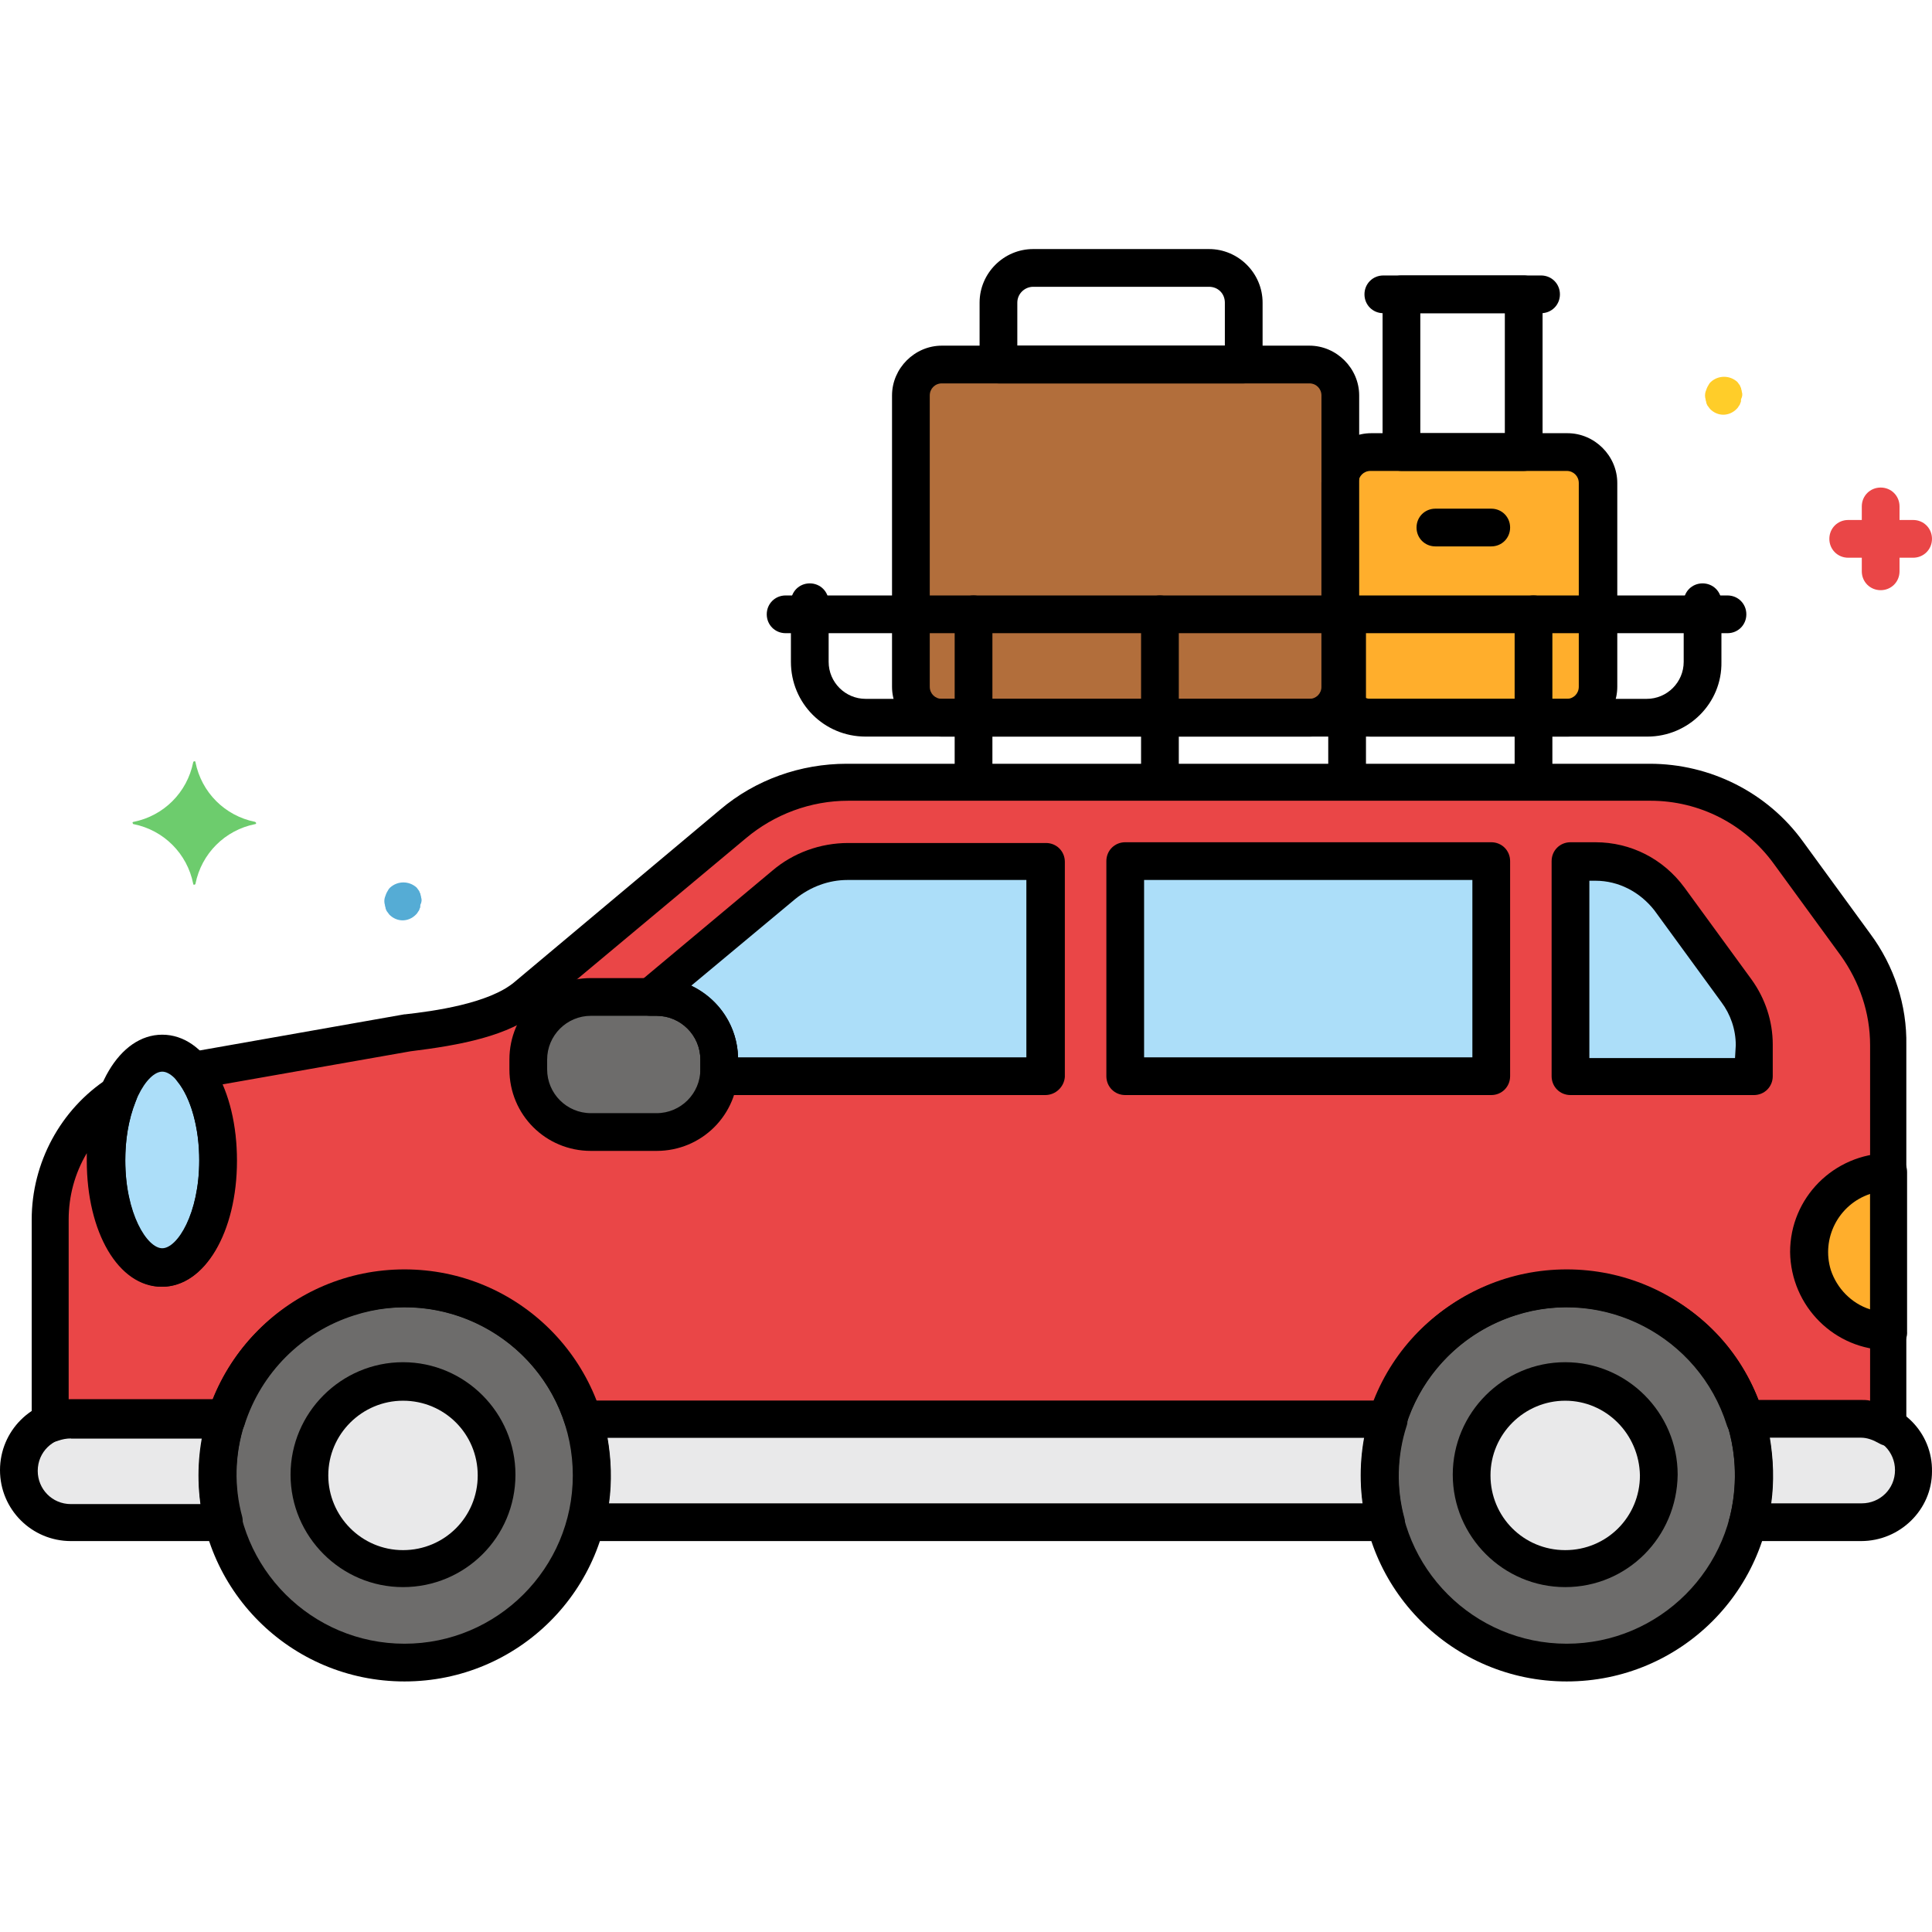 <svg height="512pt" viewBox="0 -66 512.004 512" width="512pt" xmlns="http://www.w3.org/2000/svg"><path d="m156.801 325c0 27.395-22.207 49.602-49.602 49.602-27.391 0-49.598-22.207-49.598-49.602 0-27.391 22.207-49.598 49.598-49.598 27.395 0 49.602 22.207 49.602 49.598zm0 0" fill="#6d6c6b"/><path d="m464.801 325c0 27.395-22.207 49.602-49.602 49.602-27.391 0-49.598-22.207-49.598-49.602 0-27.391 22.207-49.598 49.598-49.598 27.395 0 49.602 22.207 49.602 49.598zm0 0" fill="#6d6c6b"/><g fill="#e9e9ea"><path d="m131.602 325c0 13.699-11.105 24.801-24.801 24.801-13.699 0-24.801-11.102-24.801-24.801 0-13.695 11.102-24.797 24.801-24.797 13.695 0 24.801 11.102 24.801 24.797zm0 0"/><path d="m439.602 325c0 13.699-11.105 24.801-24.801 24.801-13.699 0-24.801-11.102-24.801-24.801 0-13.695 11.102-24.797 24.801-24.797 13.695 0 24.801 11.102 24.801 24.797zm0 0"/><path d="m155.398 337.402h211.801c-2.398-9-2-18.602.801-27.402h-213.398c2.797 8.801 3 18.402.797 27.402zm0 0"/><path d="m57.602 325c0-5 .797-10.199 2.398-15h-41.199c-7.602 0-13.801 6.203-13.801 13.801 0 7.602 6.199 13.801 13.801 13.801h40.598c-1.199-4.199-1.797-8.398-1.797-12.602zm0 0"/><path d="m493.199 310h-30.801c2.801 8.801 3 18.402.801 27.402h30c7.602 0 13.801-6.199 13.801-13.801 0-7.398-6.199-13.602-13.801-13.602zm0 0"/></g><path d="m18.801 310h41.199c8.199-26.199 36.199-40.598 62.199-32.398 15.402 4.801 27.402 17 32.402 32.398h213.398c8.199-26.199 36.199-40.598 62.199-32.398 15.402 4.801 27.402 17 32.402 32.398h30.797c2.602 0 5.203.801 7.402 2.203v-101.203c0-9.598-3-19-8.801-26.797l-17.801-24.402c-8.598-11.598-22.199-18.598-36.598-18.598h-212.801c-11.199 0-22 4-30.402 11l-54.598 45.598c-7.402 6.199-21 8.402-31.602 9.602l-55 9.598c-.801 0-1.801 0-2.598 0 4.199 5 7 14 7 24.203 0 15.797-6.602 28.398-14.801 28.398s-14.801-12.801-14.801-28.398c0-6 1-12 3.199-17.602-11.199 7.398-18 19.801-18 33.199v54c2-.398 3.602-.801 5.602-.801zm0 0" fill="#ea4647"/><path d="m57.801 241.402c0-15.684-6.629-28.402-14.801-28.402s-14.801 12.719-14.801 28.402 6.629 28.398 14.801 28.398 14.801-12.715 14.801-28.398zm0 0" fill="#acdef9"/><path d="m479.602 265.801c0 11.602 9.398 21 21 21v-42.199c-11.602 0-21 9.398-21 21.199zm0 0" fill="#ffae2c"/><path d="m460.199 196.602-17.801-24.398c-4.598-6.203-11.797-10-19.598-10h-6.602v57h48.602v-8.402c0-5-1.602-10-4.602-14.199zm0 0" fill="#acdef9"/><path d="m298.199 162.402h97v57h-97zm0 0" fill="#acdef9"/><path d="m190.602 219.402h86.598v-57h-52.398c-6.199 0-12.199 2.199-17 6.199l-35.402 29.602h1.602c9.199 0 16.602 7.398 16.602 16.598v2.602zm0 0" fill="#acdef9"/><path d="m156.602 198.203h17.398c9.199 0 16.602 7.398 16.602 16.598v2.602c0 9.199-7.402 16.598-16.602 16.598h-17.398c-9.203 0-16.602-7.398-16.602-16.598v-2.602c0-9.199 7.398-16.598 16.602-16.598zm0 0" fill="#6d6c6b"/><path d="m249.602 30.602h97.398c4.602 0 8.199 3.602 8.199 8.199v77.199c0 4.602-3.598 8.203-8.199 8.203h-97.398c-4.602 0-8.203-3.602-8.203-8.203v-77.199c0-4.598 3.602-8.199 8.203-8.199zm0 0" fill="#b26e3b"/><path d="m363.199 53.801h52c4.602 0 8.199 3.602 8.199 8.199v54c0 4.602-3.598 8.203-8.199 8.203h-52c-4.598 0-8.199-3.602-8.199-8.203v-54c0-4.598 3.801-8.199 8.199-8.199zm0 0" fill="#ffae2c"/><path d="m507 71.801h-3.602v-3.598c0-2.801-2.199-5-5-5-2.797 0-5 2.199-5 5v3.598h-3.598c-2.801 0-5 2.199-5 5s2.199 5 5 5h3.598v3.602c0 2.801 2.203 5 5 5 2.801 0 5-2.199 5-5v-3.602h3.602c2.801 0 5-2.199 5-5s-2.199-5-5-5zm0 0" fill="#ea4647"/><path d="m111.602 171.801c0-.398-.203-.598-.203-1-.199-.199-.199-.598-.398-.801-.199-.199-.398-.598-.602-.797-2-1.801-5-1.801-7 0-.199.199-.398.398-.598.797-.402.602-.602 1.203-.801 1.801-.199.602-.199 1.402 0 2 0 .402.199.602.199 1 .199.402.199.602.402.801.199.199.398.602.598.801 2 2 5 2 7 0 .199-.199.402-.402.602-.801.199-.199.398-.602.398-.801.199-.199.199-.598.199-1 .402-.801.402-1.398.203-2zm0 0" fill="#55acd5"/><path d="m461.602 37.801c0-.398-.203-.598-.203-1-.199-.199-.199-.598-.398-.801-.199-.199-.398-.598-.602-.797-2-1.801-5-1.801-7 0-.199.199-.398.398-.598.797-.402.602-.602 1.203-.801 1.801-.199.602-.199 1.402 0 2 0 .402.199.602.199 1 .199.402.199.602.402.801.199.199.398.602.598.801 2 2 5 2 7 0 .199-.199.402-.402.602-.801.199-.199.398-.602.398-.801.199-.199.199-.598.199-1 .402-.801.402-1.398.203-2zm0 0" fill="#ffcd29"/><path d="m67.602 151.801c-8-1.598-14.203-7.801-15.801-15.801 0-.199-.199-.398-.402-.199-.199 0-.199.199-.199.199-1.598 8-7.801 14.203-15.801 15.801-.199 0-.398.199-.199.402 0 .199.199.199.199.199 8 1.598 14.203 7.801 15.801 15.801 0 .199.199.398.402.199.199 0 .199-.199.199-.199 1.598-8 7.801-14.203 15.801-15.801.199 0 .398-.199.199-.402.199 0 0 0-.199-.199zm0 0" fill="#6dcc6d"/><path d="m107.199 379.602c-30.199 0-54.598-24.398-54.598-54.602 0-30.199 24.398-54.598 54.598-54.598s54.602 24.398 54.602 54.598c0 30.203-24.402 54.602-54.602 54.602zm0-99.199c-24.598 0-44.598 20-44.598 44.598 0 24.602 20 44.602 44.598 44.602 24.602 0 44.602-20 44.602-44.602 0-24.598-19.801-44.598-44.602-44.598zm0 0"/><path d="m415.199 379.602c-30.199 0-54.598-24.398-54.598-54.602 0-30.199 24.398-54.598 54.598-54.598s54.602 24.398 54.602 54.598c0 30.203-24.402 54.602-54.602 54.602zm0-99.199c-24.598 0-44.598 20-44.598 44.598 0 24.602 20 44.602 44.598 44.602 24.602 0 44.602-20 44.602-44.602 0-24.598-20-44.598-44.602-44.598zm0 0"/><path d="m500.602 317.203c-1 0-1.801-.203-2.801-.801-1.402-.801-3-1.402-4.602-1.402h-30.801c-2.199 0-4.199-1.398-4.797-3.398-7.402-23.398-32.602-36.602-56-29-13.801 4.398-24.602 15.199-29 29-.602 2-2.602 3.398-4.801 3.398h-213.199c-2.203 0-4.203-1.398-4.801-3.398-7.402-23.398-32.602-36.602-56-29-13.801 4.398-24.602 15.199-29 29-.602 2-2.602 3.398-4.801 3.602h-41.199c-1.199 0-2.199.199-3.402.598-2.598 1-5.398-.199-6.598-2.598-.199-.602-.402-1.203-.402-2v-54c0-15 7.602-29.203 20.203-37.402 2.398-1.598 5.398-.801 7 1.402 1 1.398 1 3.199.398 4.598-2 5-2.801 10.402-2.801 15.801 0 14.398 5.801 23.398 9.801 23.398s9.801-9.199 9.801-23.398c0-8.602-2.199-16.602-5.801-21-1.801-2.199-1.398-5.199.602-7 .797-.602 1.797-1 2.797-1.199h2.402l54.398-9.602h.199c7.203-.801 22.203-2.801 29-8.598l54.402-45.602c9.398-8 21.398-12.199 33.598-12.199h212.801c16 0 31.199 7.598 40.602 20.598l17.801 24.402c6.398 8.598 9.797 19 9.598 29.598v101.203c.402 2.797-1.801 5-4.598 5zm-34.602-12.203h27.199c.801 0 1.602 0 2.402.203v-94.203c0-8.598-2.801-16.797-7.801-23.797l-17.801-24.402c-7.602-10.398-19.602-16.598-32.602-16.598h-212.598c-10 0-19.602 3.598-27.199 10l-54.602 45.598c-8 6.801-21.199 9.199-34.199 10.801l-50 8.801c2.598 6.398 4 13.199 3.801 20.199 0 19-8.402 33.398-19.801 33.398-11.402 0-19.801-14.398-19.801-33.398 0-.602 0-1.398 0-2-3.199 5.398-4.801 11.398-4.801 17.602v48h38c11-28 42.801-41.801 70.801-30.801 14.199 5.598 25.398 16.801 30.801 30.801h206.199c11-28 42.801-41.801 70.801-30.801 14.598 5.199 25.801 16.398 31.199 30.598zm0 0"/><path d="m367.199 342.402h-211.801c-2.797 0-5-2.199-5-5 0-.402 0-.801.203-1.199 2-8.203 1.797-16.602-.602-24.602-.801-2.602.602-5.398 3.199-6.199.402-.199 1-.199 1.602-.199h213.199c2.801 0 5 2.199 5 5 0 .598 0 1-.199 1.598-2.602 8-2.801 16.602-.602 24.602.602 2.598-1 5.398-3.598 6-.602 0-1 0-1.402 0zm-205.801-10h199.801c-.801-5.801-.598-11.602.402-17.402h-200.602c1 5.801 1.199 11.602.398 17.402zm0 0"/><path d="m59.199 342.402h-40.398c-10.402 0-18.801-8.402-18.801-18.801 0-10.398 8.398-18.801 18.801-18.801h41.199c2.801 0 5 2.199 5 5 0 .602 0 1-.199 1.602-2.602 8-2.801 16.598-.602 24.598.602 2.602-1 5.402-3.598 6-.402.402-1 .402-1.402.402zm-40.398-27.402c-4.801 0-8.801 3.801-8.801 8.801 0 4.801 3.801 8.801 8.801 8.801h34.398c-.801-5.801-.598-11.602.402-17.398h-34.801zm0 0"/><path d="m493.199 342.402h-30c-2.801 0-5-2.199-5-5 0-.402 0-.801.199-1.199 2-8.203 1.801-16.602-.598-24.602-.801-2.602.598-5.398 3.199-6.199.398-.199 1-.199 1.602-.199h30.797c10.402 0 18.801 8.398 18.602 18.797 0 10-8.398 18.402-18.801 18.402zm-23.801-10h24c4.801 0 8.801-3.801 8.801-8.801 0-4.801-3.801-8.801-8.801-8.801h-24.398c1 6 1.199 11.801.398 17.602zm0 0"/><path d="m436.602 129.203h-207.203c-11 0-19.797-8.801-19.797-19.801v-15.801c0-2.801 2.199-5 5-5 2.797 0 5 2.199 5 5v15.801c0 5.398 4.398 9.801 9.797 9.801h207c5.402 0 9.801-4.402 9.801-9.801v-15.801c0-2.801 2.199-5 5-5s5 2.199 5 5v15.801c.199 11-8.801 19.801-19.598 19.801zm0 0"/><path d="m457.801 101.801h-249.602c-2.801 0-5-2.199-5-5s2.199-5 5-5h249.602c2.801 0 5 2.199 5 5s-2.199 5-5 5zm0 0"/><path d="m406.398 145c-2.797 0-5-2.199-5-5v-43.199c0-2.801 2.203-5 5-5 2.801 0 5 2.199 5 5v43.199c0 2.801-2.199 5-5 5zm0 0"/><path d="m357 145c-2.801 0-5-2.199-5-5v-43.199c0-2.801 2.199-5 5-5s5 2.199 5 5v43.199c0 2.801-2.199 5-5 5zm0 0"/><path d="m307.398 145c-2.797 0-5-2.199-5-5v-43.199c0-2.801 2.203-5 5-5 2.801 0 5 2.199 5 5v43.199c0 2.801-2.199 5-5 5zm0 0"/><path d="m258 145c-2.801 0-5-2.199-5-5v-43.199c0-2.801 2.199-5 5-5s5 2.199 5 5v43.199c0 2.801-2.199 5-5 5zm0 0"/><path d="m347 129.203h-97.398c-7.203 0-13.203-6-13.203-13.203v-77.199c0-7.199 6-13.199 13.203-13.199h97.398c7.199 0 13.199 6 13.199 13.199v77.199c-.199 7.203-6 13.203-13.199 13.203zm-97.398-93.602c-1.801 0-3.203 1.398-3.203 3.199v77.199c0 1.801 1.402 3.203 3.203 3.203h97.398c1.801 0 3.199-1.402 3.199-3.203v-77.199c0-1.801-1.398-3.199-3.199-3.199zm0 0"/><path d="m415.398 129.203h-52c-7.199 0-13.199-6-13.199-13.203v-54c0-7.199 6-13.199 13.199-13.199h52c7.203 0 13.203 6 13.203 13.199v54c0 7.203-6 13.203-13.203 13.203zm-52.199-70.402c-1.801 0-3.199 1.402-3.199 3.199v54c0 1.801 1.398 3.203 3.199 3.203h52c1.801 0 3.199-1.402 3.199-3.203v-54c0-1.797-1.398-3.199-3.199-3.199zm0 0"/><path d="m329.602 35.602h-65c-2.801 0-5-2.199-5-5v-16.398c0-7.801 6.398-14.203 14.199-14.203h46.598c7.801 0 14.203 6.402 14.203 14.203v16.398c0 2.801-2.203 5-5 5zm-60-10h55v-11.398c0-2.402-1.801-4.203-4.203-4.203h-46.598c-2.199 0-4.199 1.801-4.199 4.203zm0 0"/><path d="m403.801 58.801h-32.402c-2.797 0-5-2.199-5-5v-41.801c0-2.797 2.203-5 5-5h32.402c2.801 0 5 2.203 5 5v41.801c0 2.801-2.199 5-5 5zm-27.402-10h22.402v-31.801h-22.402zm0 0"/><path d="m408.398 17h-41.797c-2.801 0-5-2.199-5-5 0-2.797 2.199-5 5-5h41.797c2.801 0 5 2.203 5 5 0 2.801-2.199 5-5 5zm0 0"/><path d="m395.199 78.801h-14.801c-2.797 0-5-2.199-5-5s2.203-5 5-5h14.801c2.801 0 5 2.199 5 5s-2.199 5-5 5zm0 0"/><path d="m43 275c-11.199 0-19.801-14.398-19.801-33.398s8.402-33.398 19.801-33.398 19.801 14.398 19.801 33.398-8.602 33.398-19.801 33.398zm0-57c-4 0-9.801 9.203-9.801 23.402 0 14.199 5.801 23.398 9.801 23.398s9.801-9.199 9.801-23.398c0-14.199-5.801-23.402-9.801-23.402zm0 0"/><path d="m500.602 291.801c-14.402 0-26-11.598-26.203-26 0-14.398 11.602-26 26-26.199 2.801 0 5 2.199 5 5v42.199c.203 2.801-2 5-4.797 5zm-5-41.398c-8.402 2.801-13 11.801-10.402 20.199 1.602 4.801 5.402 8.801 10.402 10.398zm0 0"/><path d="m464.199 193.602-17.801-24.398c-5.598-7.602-14.199-12-23.598-12h-6.602c-2.801 0-5 2.199-5 5v57c0 2.797 2.199 5 5 5h48.602c2.801 0 5-2.203 5-5v-8.402c0-6.199-2-12.199-5.602-17.199zm-4.398 20.801h-38.602v-47h1.602c6.199 0 11.801 3 15.598 7.801l17.801 24.398c2.402 3.199 3.801 7.199 3.801 11.398zm0 0"/><path d="m395.199 224.203h-97c-2.801 0-5-2.203-5-5v-57c0-2.801 2.199-5 5-5h97c2.801 0 5 2.199 5 5v57c0 2.797-2.199 5-5 5zm-92-10h87v-47h-87zm0 0"/><path d="m277 224.203h-86.398c-2.801 0-5-2.203-5-5 0-.203 0-.402 0-.602 0-.398 0-.801 0-1.199v-2.602c0-6.398-5.203-11.598-11.602-11.598h-1.602c-2.797 0-5-2.203-5-5 0-1.402.602-2.801 1.801-3.801l35.402-29.602c5.598-4.801 12.797-7.398 20.199-7.398h52.398c2.801 0 5 2.199 5 5v57c-.199 2.598-2.398 4.801-5.199 4.801zm-81.398-10h76.398v-47h-47.398c-5 0-9.801 1.797-13.801 5l-27.602 23c7.602 3.797 12.199 11 12.402 19zm0 0"/><path d="m174 239h-17.398c-12 0-21.602-9.598-21.602-21.598v-2.602c0-12 9.602-21.598 21.602-21.598h17.398c12 0 21.602 9.598 21.602 21.598v2.602c0 12-9.602 21.598-21.602 21.598zm-17.398-35.797c-6.402 0-11.602 5.199-11.602 11.598v2.602c0 6.398 5.199 11.598 11.602 11.598h17.398c6.398 0 11.602-5.199 11.602-11.598v-2.602c0-6.398-5.203-11.598-11.602-11.598zm0 0"/><path d="m106.801 354.602c-16.402 0-29.801-13.398-29.801-29.801 0-16.398 13.398-29.801 29.801-29.801 16.398 0 29.801 13.402 29.801 29.801 0 16.602-13.402 29.801-29.801 29.801zm0-49.398c-10.801 0-19.801 8.797-19.801 19.797 0 10.801 8.801 19.801 19.801 19.801s19.801-8.801 19.801-19.801-8.801-19.797-19.801-19.797zm0 0"/><path d="m414.801 354.602c-16.402 0-29.801-13.398-29.801-29.801 0-16.398 13.398-29.801 29.801-29.801 16.398 0 29.801 13.402 29.801 29.801-.203 16.602-13.402 29.801-29.801 29.801zm0-49.398c-10.801 0-19.801 8.797-19.801 19.797s8.801 19.801 19.801 19.801 19.801-8.801 19.801-19.801c-.203-11-9-19.797-19.801-19.797zm0 0"/></svg>
